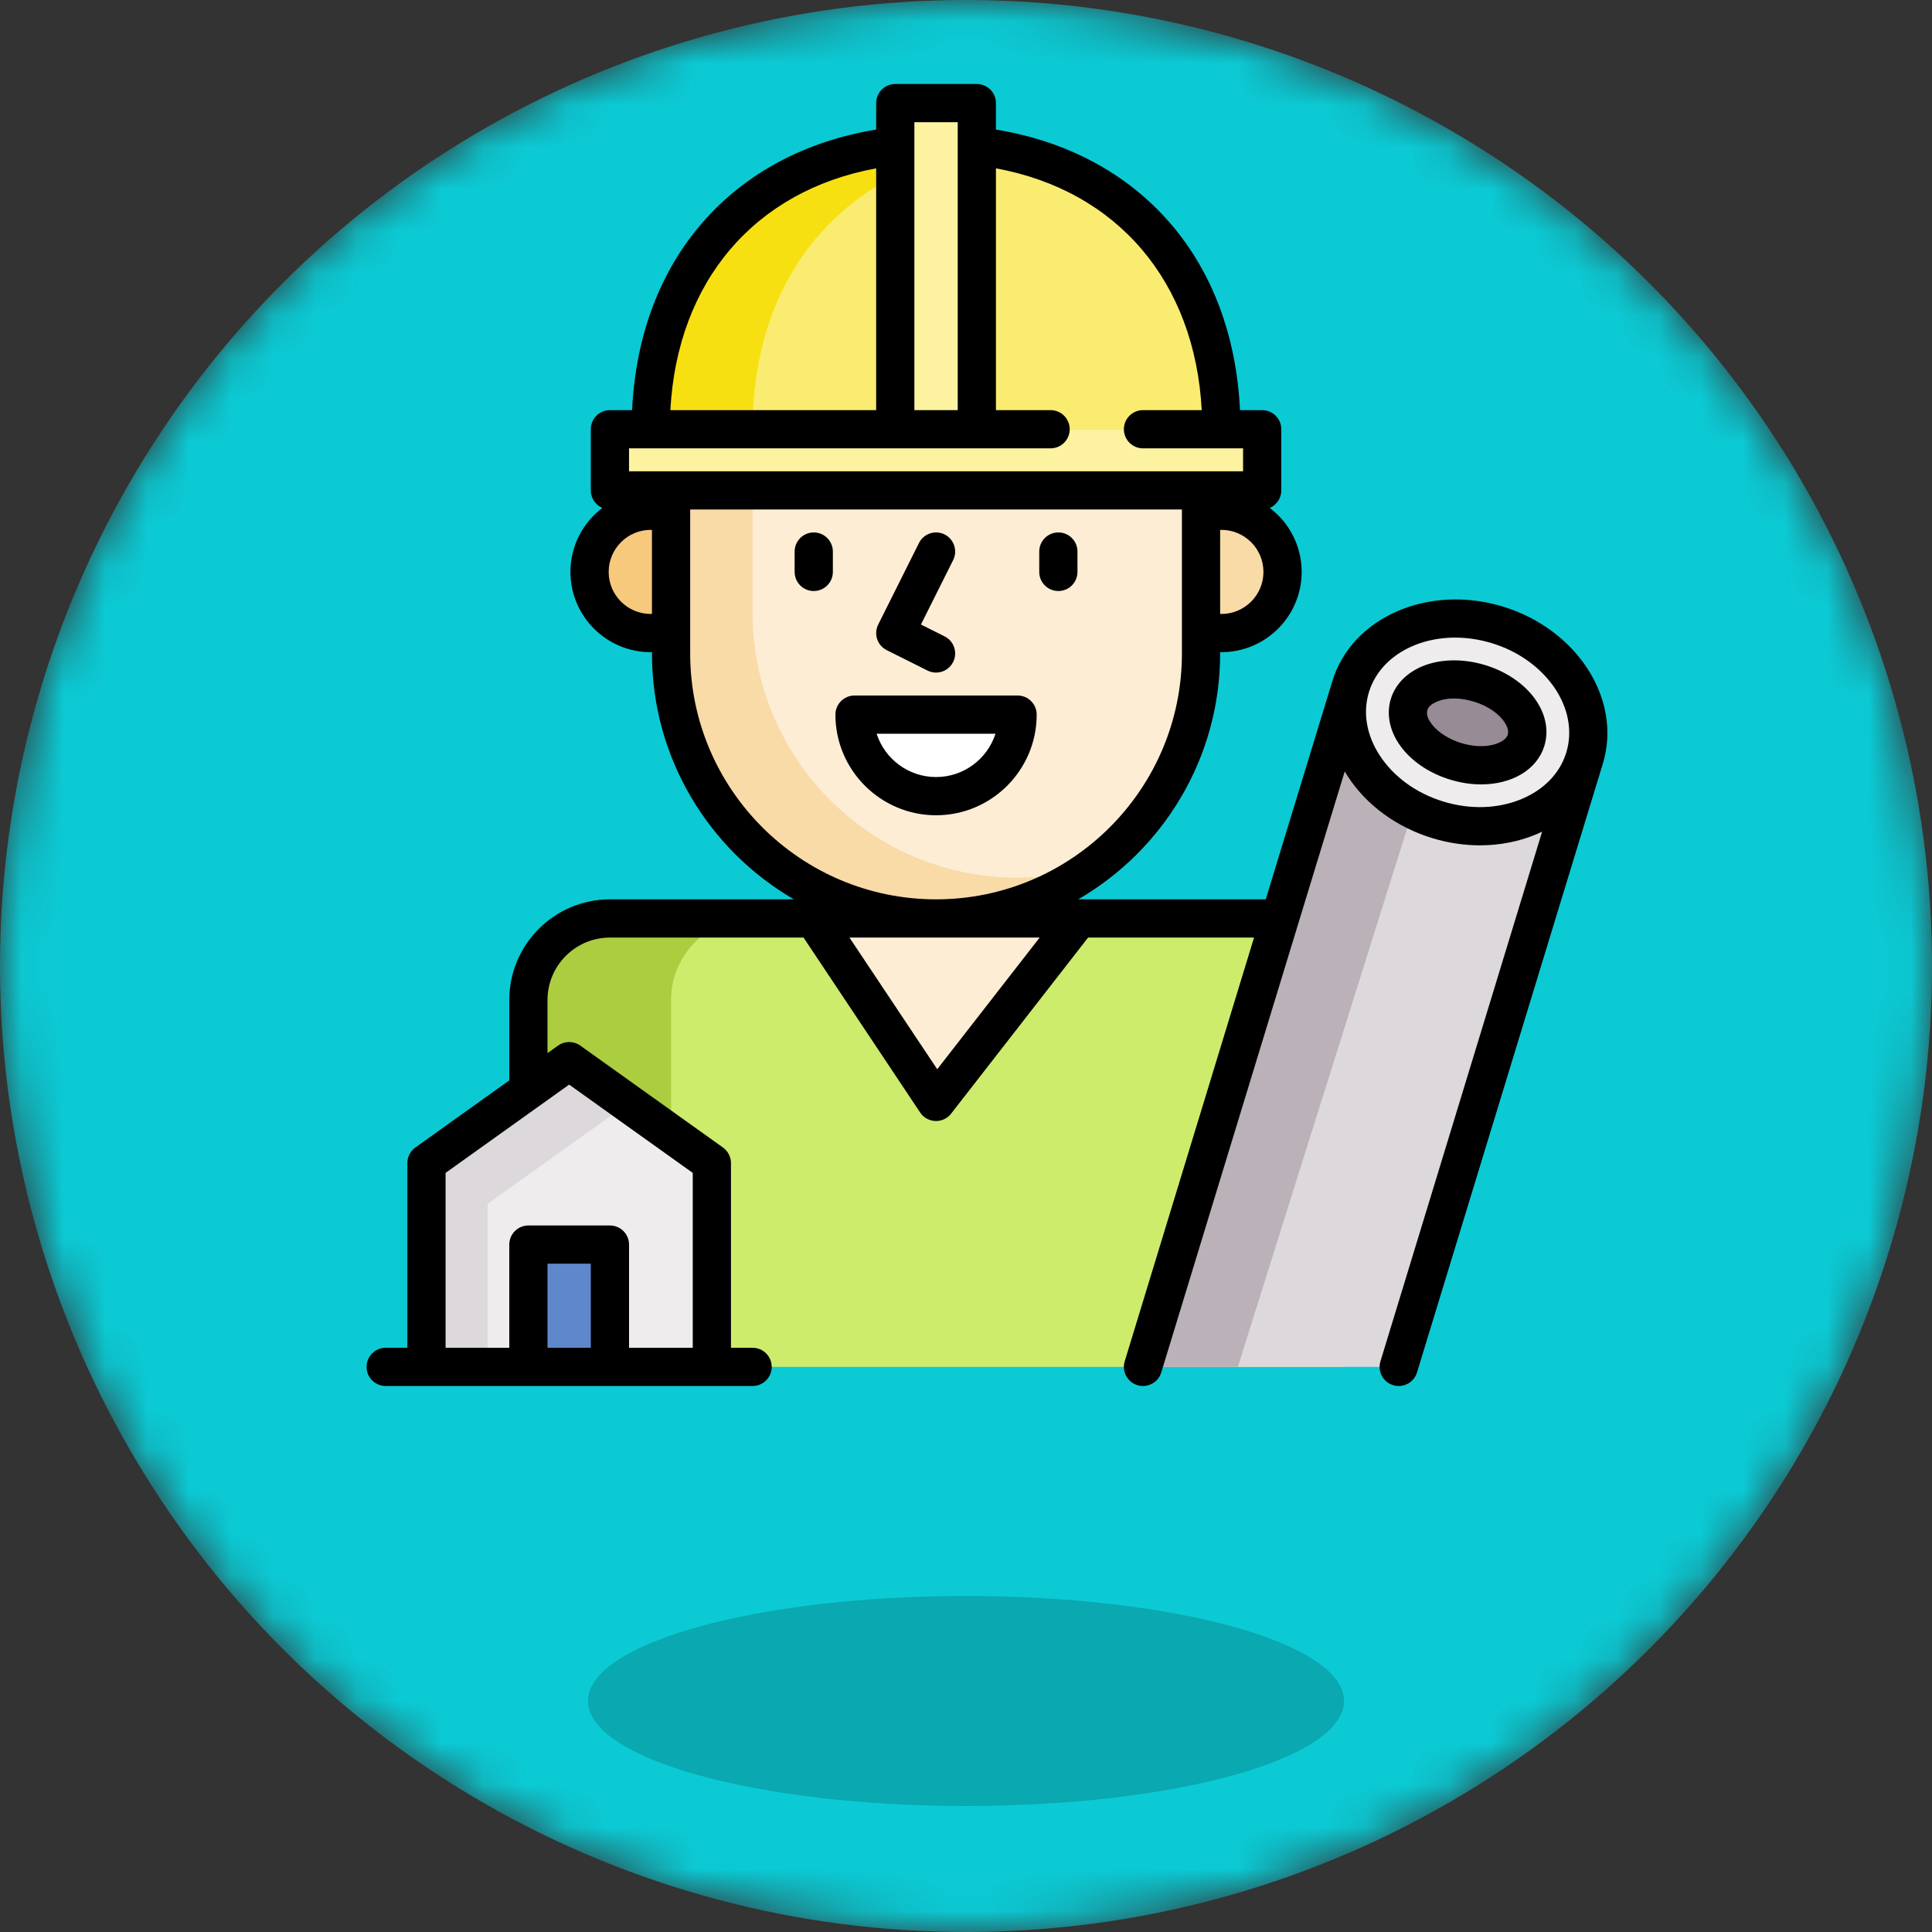<svg width="46" height="46" viewBox="0 0 46 46" fill="none" xmlns="http://www.w3.org/2000/svg">
<rect x="0" y="0" width="46" height="46" fill="#333333" stroke="none"/>
<mask id="mask0" mask-type="alpha" maskUnits="userSpaceOnUse" x="0" y="0" width="46" height="46">
<circle cx="23" cy="23" r="23" fill="#0BCAD4"/>
</mask>
<g mask="url(#mask0)">
<circle cx="23" cy="23" r="23" fill="#0BCAD4"/>
<path d="M32 40.5C32 41.881 27.971 43 23 43C18.029 43 14 41.881 14 40.5C14 39.119 18.029 38 23 38C27.971 38 32 39.119 32 40.5Z" fill="#0AA8B0"/>
</g>
<g clip-path="url(#clip0)">
<path d="M29.082 15.073C29.886 15.073 30.538 14.421 30.538 13.617C30.538 12.813 29.886 12.161 29.082 12.161C28.277 12.161 27.626 12.813 27.626 13.617C27.626 14.421 28.277 15.073 29.082 15.073Z" fill="#F9DBA8"/>
<path d="M15.493 15.073C16.297 15.073 16.948 14.421 16.948 13.617C16.948 12.813 16.297 12.161 15.493 12.161C14.688 12.161 14.037 12.813 14.037 13.617C14.037 14.421 14.688 15.073 15.493 15.073Z" fill="#F6C97D"/>
<path d="M15.978 10.22V15.559C15.978 19.043 18.803 21.868 22.287 21.868C25.772 21.868 28.596 19.043 28.596 15.559V10.22H15.978Z" fill="#FCEDD4"/>
<path d="M24.228 20.897C20.744 20.897 17.919 18.073 17.919 14.588V10.22H15.978V15.559C15.978 19.043 18.803 21.868 22.287 21.868C23.691 21.868 24.987 21.409 26.035 20.634C25.462 20.805 24.856 20.897 24.228 20.897Z" fill="#F9DBA8"/>
<path d="M22.287 18.956C23.359 18.956 24.228 18.087 24.228 17.015H20.346C20.346 18.087 21.215 18.956 22.287 18.956Z" fill="white"/>
<path d="M14.522 10.22H30.052V11.676H14.522V10.22Z" fill="#FCF2A0"/>
<path d="M22.287 3.426C18.405 3.426 15.493 5.932 15.493 10.22H29.082C29.082 5.932 26.17 3.426 22.287 3.426Z" fill="#FAEC70"/>
<path d="M23.5 3.511C23.109 3.455 22.704 3.426 22.287 3.426C18.405 3.426 15.493 5.932 15.493 10.22H17.919C17.919 6.392 20.24 3.984 23.5 3.511Z" fill="#F7E011"/>
<path d="M21.316 2.455H23.258V10.22H21.316V2.455Z" fill="#FCF2A0"/>
<path d="M31.994 32.545H12.581V23.809C12.581 22.737 13.45 21.868 14.522 21.868H30.052C31.124 21.868 31.994 22.737 31.994 23.809V32.545Z" fill="#CEEC6C"/>
<path d="M17.919 21.868H14.522C13.45 21.868 12.581 22.737 12.581 23.809V32.545H15.978V23.809C15.978 22.737 16.847 21.868 17.919 21.868Z" fill="#ACCD40"/>
<path d="M25.684 21.868L22.287 26.236L19.375 21.868H25.684Z" fill="#FCEDD4"/>
<path d="M37.728 18.049L32.158 16.349L27.214 32.545H33.303L37.728 18.049Z" fill="#DCD8DC"/>
<path d="M32.158 16.349L27.214 32.545H29.472L34.354 17.019L32.158 16.349Z" fill="#BAB2B8"/>
<path d="M37.721 18.062C38.113 16.78 37.184 15.361 35.646 14.892C34.109 14.422 32.545 15.08 32.154 16.361C31.762 17.642 32.691 19.062 34.229 19.531C35.766 20.001 37.33 19.343 37.721 18.062Z" fill="#EEECED"/>
<path d="M36.329 17.637C36.486 17.124 35.99 16.518 35.221 16.283C34.452 16.049 33.702 16.274 33.546 16.786C33.389 17.299 33.885 17.904 34.654 18.139C35.423 18.374 36.173 18.149 36.329 17.637Z" fill="#978B95"/>
<path d="M16.948 32.545H10.154V27.692L13.551 25.265L16.948 27.692V32.545Z" fill="#EEECED"/>
<path d="M11.61 28.662L14.959 26.27L13.551 25.265L10.154 27.692V32.545H11.61V28.662Z" fill="#DCD8DC"/>
<path d="M12.581 29.633H14.522V32.545H12.581V29.633Z" fill="#5F88CC"/>
<path d="M25.199 14.072C25.45 14.072 25.654 13.869 25.654 13.617V13.132C25.654 12.881 25.45 12.677 25.199 12.677C24.948 12.677 24.744 12.881 24.744 13.132V13.617C24.744 13.869 24.948 14.072 25.199 14.072Z" fill="black"/>
<path d="M19.375 12.677C19.124 12.677 18.92 12.881 18.92 13.132V13.617C18.92 13.869 19.124 14.072 19.375 14.072C19.626 14.072 19.83 13.869 19.83 13.617V13.132C19.83 12.881 19.626 12.677 19.375 12.677Z" fill="black"/>
<path d="M21.113 15.48L22.084 15.966C22.149 15.998 22.218 16.014 22.287 16.014C22.454 16.014 22.614 15.922 22.694 15.762C22.806 15.537 22.715 15.264 22.491 15.152L21.927 14.87L22.694 13.336C22.806 13.111 22.715 12.838 22.491 12.725C22.266 12.613 21.992 12.704 21.88 12.929L20.91 14.87C20.797 15.095 20.888 15.368 21.113 15.48Z" fill="black"/>
<path d="M24.683 17.015C24.683 16.763 24.48 16.56 24.228 16.56H20.346C20.095 16.56 19.891 16.763 19.891 17.015C19.891 18.336 20.966 19.411 22.287 19.411C23.608 19.411 24.683 18.336 24.683 17.015ZM20.872 17.47H23.702C23.51 18.067 22.948 18.501 22.287 18.501C21.626 18.501 21.065 18.067 20.872 17.47Z" fill="black"/>
<path d="M35.784 14.443C34.008 13.901 32.187 14.696 31.723 16.216L30.136 21.415C30.108 21.414 30.08 21.413 30.052 21.413H25.684H25.672C27.691 20.241 29.051 18.056 29.051 15.559V15.527C29.061 15.527 29.071 15.528 29.081 15.528C30.135 15.528 30.992 14.671 30.992 13.617C30.992 12.996 30.694 12.443 30.233 12.094C30.394 12.024 30.507 11.863 30.507 11.676V10.22C30.507 9.969 30.303 9.765 30.052 9.765H29.524C29.44 8.011 28.87 6.478 27.858 5.31C26.834 4.127 25.402 3.361 23.713 3.085V2.455C23.713 2.204 23.509 2 23.258 2H21.316C21.065 2 20.861 2.204 20.861 2.455V3.085C19.184 3.359 17.761 4.116 16.737 5.286C15.712 6.457 15.134 7.998 15.05 9.765H14.522C14.271 9.765 14.067 9.969 14.067 10.22V11.676C14.067 11.863 14.18 12.024 14.341 12.094C13.88 12.443 13.582 12.996 13.582 13.617C13.582 14.671 14.439 15.528 15.493 15.528C15.503 15.528 15.513 15.527 15.523 15.527V15.559C15.523 18.056 16.883 20.241 18.902 21.413H14.522C13.201 21.413 12.126 22.488 12.126 23.809V25.724L9.89 27.321C9.77 27.407 9.699 27.545 9.699 27.692V32.09H9.183C8.932 32.09 8.728 32.294 8.728 32.545C8.728 32.796 8.932 33 9.183 33H17.919C18.17 33 18.374 32.796 18.374 32.545C18.374 32.294 18.17 32.09 17.919 32.09H17.404V27.692C17.404 27.545 17.332 27.407 17.213 27.321L13.816 24.895C13.658 24.782 13.445 24.782 13.287 24.895L13.036 25.074V23.809C13.036 22.99 13.702 22.323 14.522 22.323H19.132L21.908 26.488C21.989 26.61 22.124 26.685 22.27 26.69C22.276 26.691 22.281 26.691 22.287 26.691C22.427 26.691 22.56 26.626 22.646 26.515L25.907 22.323H29.858L26.779 32.412C26.706 32.652 26.841 32.907 27.081 32.98C27.125 32.994 27.17 33 27.214 33C27.409 33 27.589 32.874 27.649 32.678L32.017 18.368C32.041 18.408 32.066 18.448 32.092 18.488C32.542 19.176 33.256 19.697 34.102 19.955C34.477 20.07 34.861 20.127 35.237 20.127C35.707 20.127 36.167 20.038 36.588 19.861C36.632 19.842 36.675 19.823 36.717 19.802L32.868 32.412C32.794 32.653 32.93 32.907 33.17 32.98C33.215 32.994 33.259 33 33.303 33C33.498 33 33.678 32.874 33.738 32.678L38.163 18.182C38.627 16.662 37.56 14.985 35.784 14.443ZM13.036 32.09V30.088H14.067V32.09H13.036ZM13.551 25.824L16.494 27.926V32.09H14.977V29.633C14.977 29.382 14.773 29.178 14.522 29.178H12.581C12.329 29.178 12.126 29.382 12.126 29.633V32.09H10.609V27.926L13.551 25.824ZM29.081 14.618C29.071 14.618 29.061 14.617 29.051 14.617V12.618C29.061 12.617 29.071 12.616 29.081 12.616C29.634 12.616 30.082 13.065 30.082 13.617C30.082 14.169 29.634 14.618 29.081 14.618ZM21.771 2.91H22.803V9.765H21.771V2.91ZM20.861 4.008V9.765H15.961C16.126 6.703 17.963 4.541 20.861 4.008ZM14.977 10.675H25.014C25.266 10.675 25.469 10.471 25.469 10.22C25.469 9.969 25.266 9.765 25.014 9.765H23.713V4.008C26.61 4.541 28.448 6.708 28.613 9.765H27.214C26.963 9.765 26.759 9.969 26.759 10.22C26.759 10.471 26.963 10.675 27.214 10.675H29.597V11.221H14.977V10.675H14.977ZM15.493 14.618C14.941 14.618 14.492 14.169 14.492 13.617C14.492 13.065 14.941 12.616 15.493 12.616C15.503 12.616 15.513 12.617 15.523 12.618V14.617C15.513 14.617 15.503 14.618 15.493 14.618ZM16.433 15.559V12.131H28.141V15.559C28.141 18.787 25.515 21.413 22.287 21.413C19.059 21.413 16.433 18.787 16.433 15.559ZM22.315 25.458L20.225 22.323H24.754L22.315 25.458ZM36.235 19.022C35.673 19.258 35.01 19.281 34.367 19.085C33.725 18.889 33.187 18.5 32.853 17.99C32.536 17.506 32.444 16.97 32.593 16.482C32.839 15.677 33.68 15.181 34.648 15.181C34.931 15.181 35.225 15.224 35.519 15.313C36.814 15.709 37.61 16.876 37.293 17.916C37.144 18.405 36.768 18.797 36.235 19.022Z" fill="black"/>
<path d="M35.359 15.835C34.902 15.696 34.429 15.686 34.028 15.806C33.568 15.944 33.235 16.249 33.115 16.641C32.995 17.033 33.101 17.472 33.406 17.843C33.672 18.168 34.07 18.423 34.527 18.562C34.779 18.64 35.029 18.676 35.266 18.676C35.991 18.676 36.595 18.333 36.771 17.757C37.004 16.992 36.384 16.148 35.359 15.835ZM35.9 17.491C35.839 17.692 35.377 17.871 34.792 17.692C34.51 17.606 34.261 17.451 34.11 17.267C34.034 17.174 33.954 17.048 33.981 16.923C34.005 16.817 34.107 16.751 34.2 16.711C34.476 16.59 34.812 16.62 35.093 16.706C35.678 16.884 35.962 17.29 35.9 17.491Z" fill="black"/>
</g>
<defs>
<clipPath id="clip0">
<rect width="31" height="31" fill="white" transform="translate(8 2)"/>
</clipPath>
</defs>
</svg>
